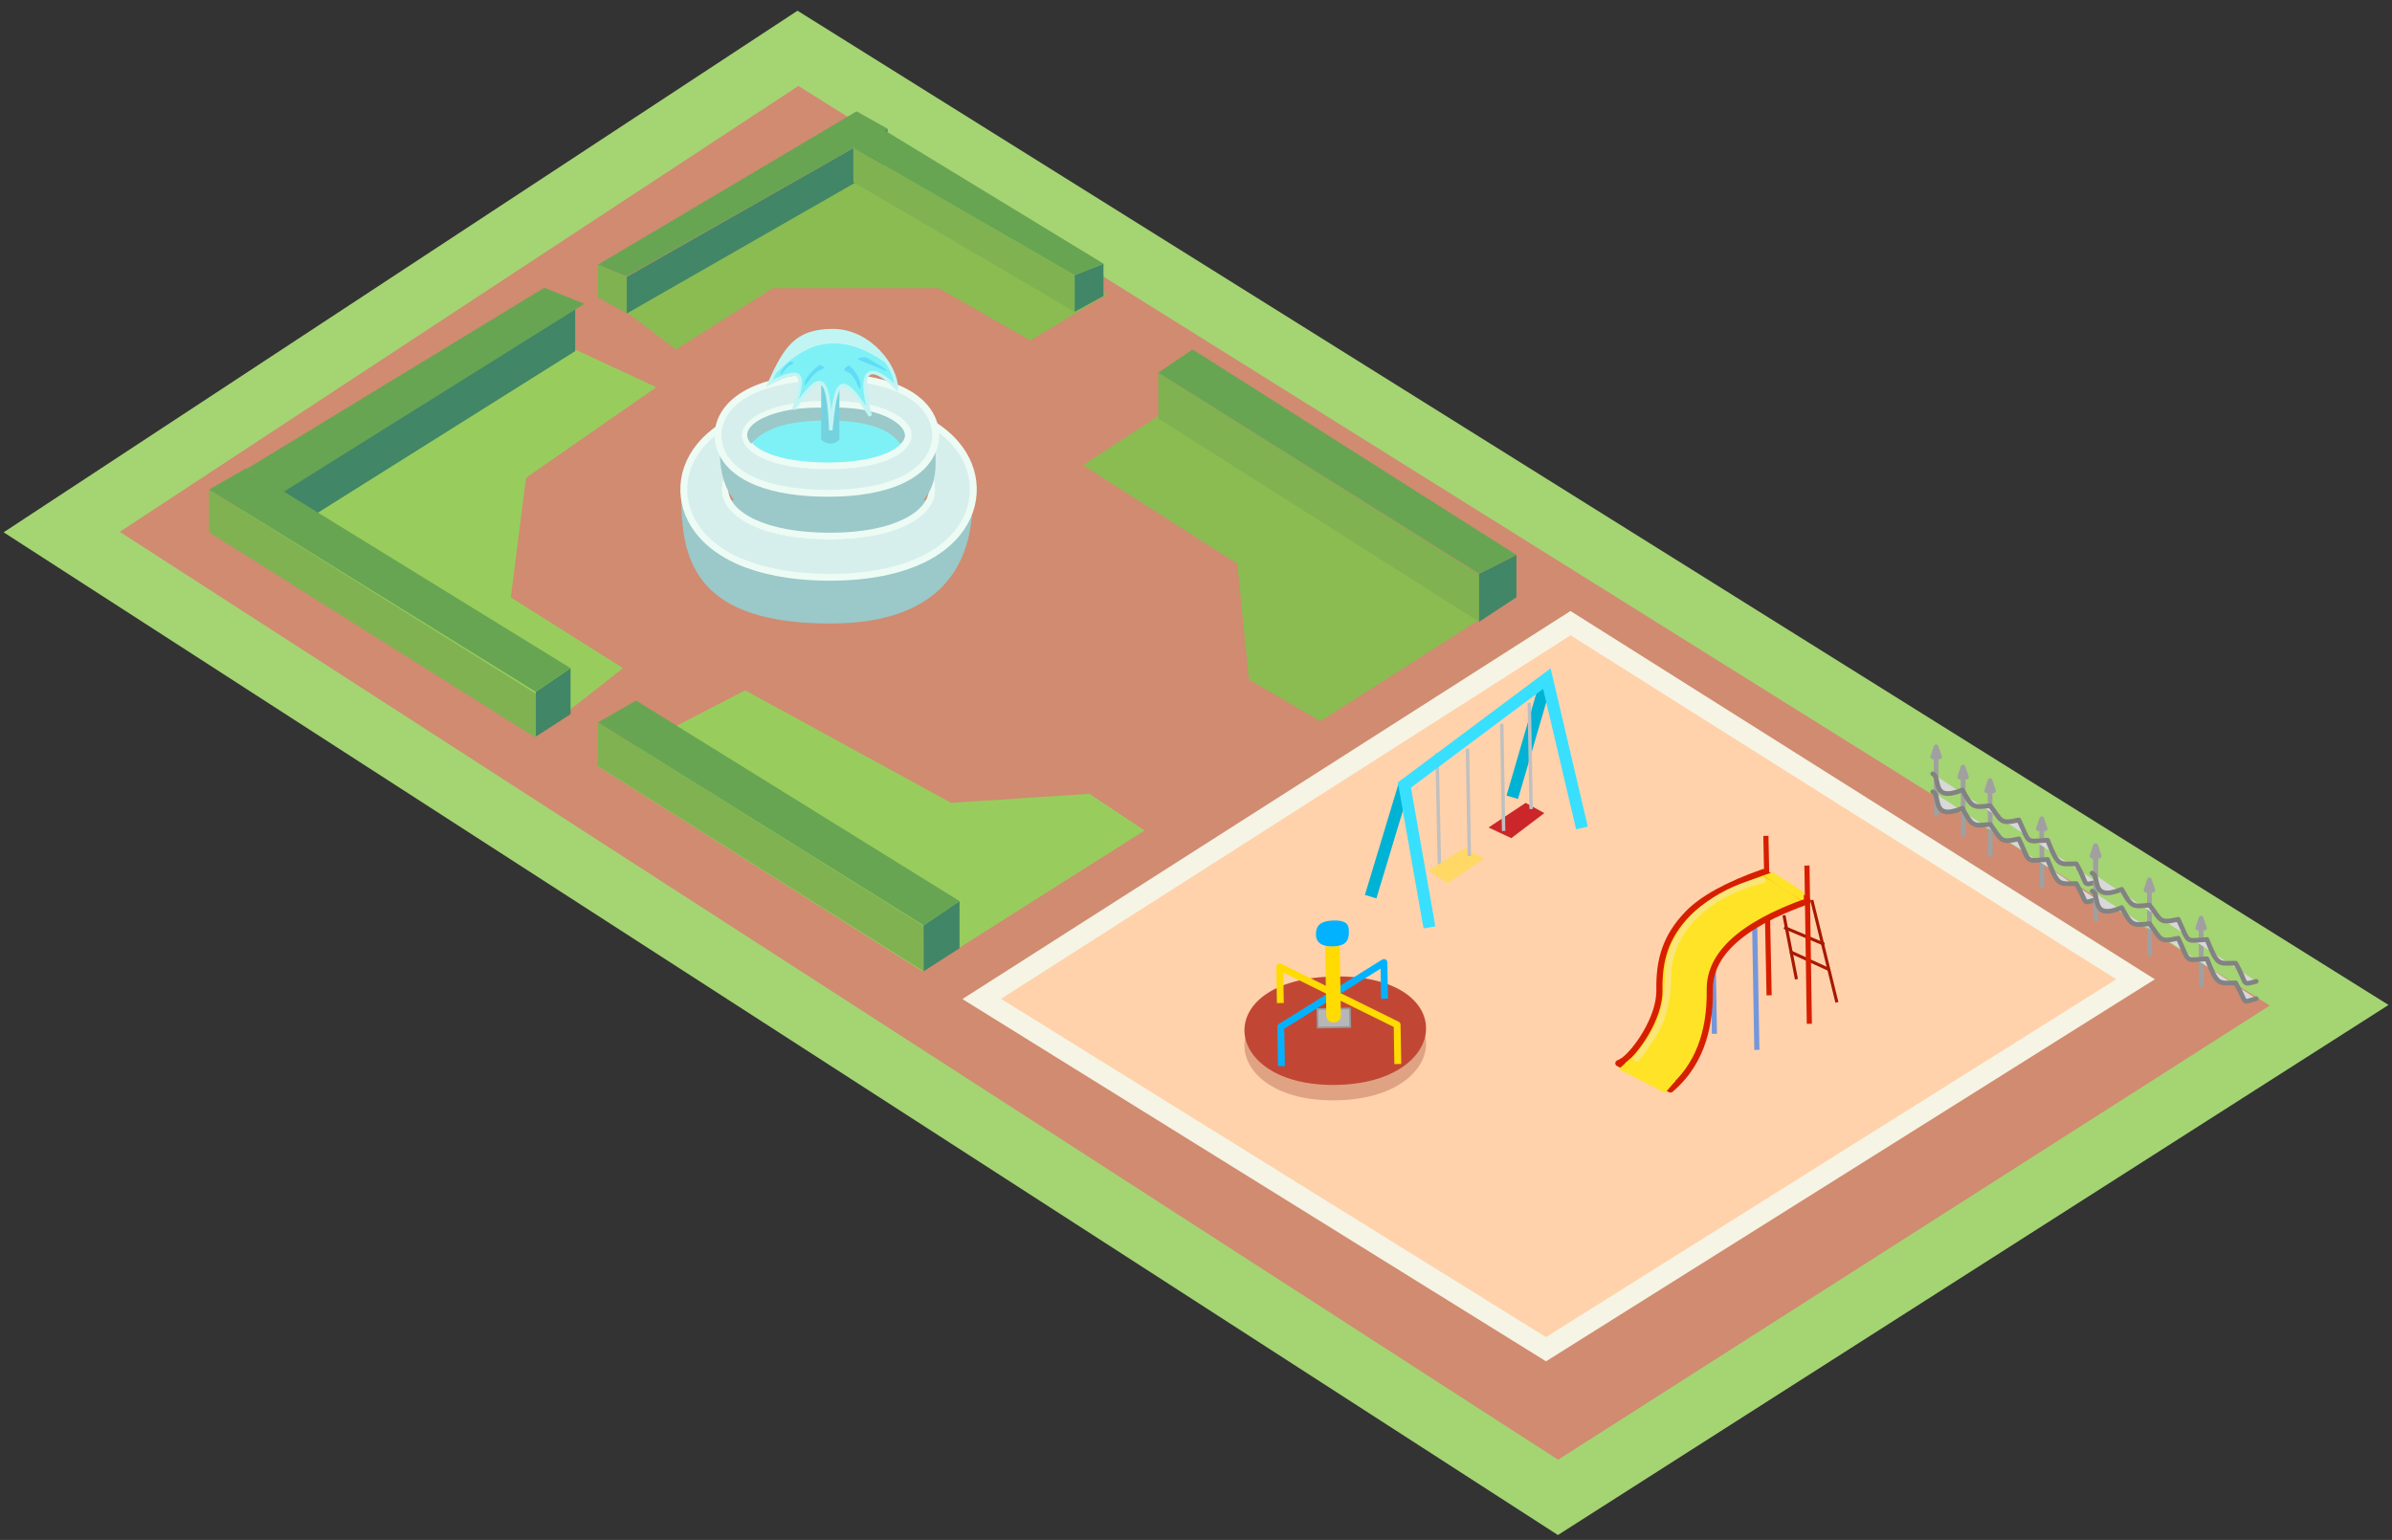 <?xml version="1.0" encoding="UTF-8"?>
<svg width="1396px" height="899px" viewBox="0 0 1396 899" version="1.1" xmlns="http://www.w3.org/2000/svg" xmlns:xlink="http://www.w3.org/1999/xlink">
    <rect x="0" y="0" width="1396" height="899" fill="#333333" stroke="none"/>
    <title>park</title>
    <defs>
        <path d="M83.21,122 C167.334,122 167.334,64.177 84.811,63.017 C2.288,61.857 -0.915,122 83.21,122 Z" id="path-1"></path>
        <path d="M84.375,81 C151.002,81 151.002,41.841 85.643,41.012 C20.285,40.184 17.749,81 84.375,81 Z" id="path-2"></path>
    </defs>
    <g id="park" stroke="none" stroke-width="1" fill="none" fill-rule="evenodd">
        <g id="ground" transform="translate(69.919, 50.197)">
            <path d="M859.005,-21.973 L1288.667,260.41 L415.412,823.936 L-34.639,536.639 L859.005,-21.973 Z" stroke="#A5D473" stroke-width="37" fill="#D08B71" transform="translate(627.384, 400.977) scale(-1, 1) translate(-627.384, -400.977) "></path>
            <path d="M846.646,313.599 L1176.41,521.482 L832.34,737.447 L503.01,532.963 L846.646,313.599 Z" id="Sandbox" stroke="#F6F4E4" stroke-width="12" fill="#FFD2AB"></path>
        </g>
        <g id="bush_side" transform="translate(758.5, 312.5) scale(-1, 1) translate(-758.5, -312.5) translate(632, 204)">
            <polygon id="Path-79" fill="#8ABC52" points="189.212 26 22 157.967 114.364 217 156.064 192.792 162.923 125.125 253 67.532"></polygon>
            <g id="Group-4">
                <polygon id="Path-78" fill="#80B252" points="209 13.544 209 40.298 21.797 159 21.465 131.607"></polygon>
                <polygon id="Path-75" fill="#418666" points="21.797 159 1.39673306e-12 144.665 1.39673306e-12 119.939 21.797 131.008"></polygon>
                <polygon id="Path-77" fill="#68A552" points="209 13.544 188.985 0 0 119.939 21.797 131.008"></polygon>
            </g>
        </g>
        <g id="bush_corner" transform="translate(497.5, 134.5) scale(-1, 1) translate(-497.5, -134.5) translate(349, 65)">
            <polygon id="grass" fill="#8ABC52" transform="translate(140, 84.5) scale(-1, 1) translate(-140, -84.5) " points="151.874 30 7.87620691e-13 117.6 28.541 139 85.006 103.275 181.903 103.275 235.281 133.8 280 106.833"></polygon>
            <g id="h-hedge" transform="translate(128, 0)">
                <polygon id="Path-78" fill="#418666" transform="translate(76.233, 64.068) scale(-1, 1) translate(-76.233, -64.068) " points="152.465 10.135 152.465 30.836 0.257 118 1.8189894e-12 96.805"></polygon>
                <polygon id="Path-75" fill="#80B252" transform="translate(160.604, 103.746) scale(-1, 1) translate(-160.604, -103.746) " points="169 118 152.208 108.624 152.208 89.492 169 96.342"></polygon>
                <polygon id="Path-77" fill="#68A552" transform="translate(84.5, 48.171) scale(-1, 1) translate(-84.5, -48.171) " points="169 10.135 150.904 0 0 89.492 16.792 96.342"></polygon>
            </g>
            <g id="v-hedge" transform="translate(2, 11)">
                <polygon id="Path-78" fill="#80B252" points="146 9.984 146 30.375 16.779 106 16.522 85.122"></polygon>
                <polygon id="Path-75" fill="#418666" points="16.779 106 2.15329016e-12 96.764 2.15329016e-12 77.918 16.779 84.665"></polygon>
                <polygon id="Path-77" fill="#68A552" points="146 9.984 127.918 0 0 77.918 16.779 84.665"></polygon>
            </g>
        </g>
        <g id="bush_side2" transform="translate(508.5, 485) scale(-1, -1) translate(-508.5, -485) translate(349, 403)">
            <polygon id="grass" fill="#98CD5D" transform="translate(159.5, 82) scale(-1, 1) translate(-159.5, -82) " points="189.227 0 -2.26663133e-12 119.579 85.896 164 206.103 98.306 286.778 103.594 319 82.181"></polygon>
            <g id="Group-4-Copy" transform="translate(213.5, 79) scale(1, -1) translate(-213.5, -79) translate(108, 0)">
                <polygon id="Path-78" fill="#80B252" points="211 12.708 211 38.311 20.965 158 20.644 131.786"></polygon>
                <polygon id="Path-75" fill="#418666" points="20.965 158 3.09368548e-13 144.565 3.09368548e-13 117.027 20.965 131.213"></polygon>
                <polygon id="Path-77" fill="#68A552" points="211 12.708 188.724 0 -2.99849034e-12 117.027 20.965 131.213"></polygon>
            </g>
        </g>
        <g id="bush_corner" transform="translate(252.535, 299.354) scale(-1, 1) translate(-252.535, -299.354) translate(122.07, 168)">
            <g id="Group-Copy-3" transform="translate(130.465, 131) scale(-1, 1) translate(-130.465, -131) ">
                <polygon id="Path-79" fill="#98CD5D" points="195.562 27.652 4.63505249e-13 140.456 190.661 262 241.535 222.065 176.037 180.723 184.93 110.934 260.93 58.056"></polygon>
                <polygon id="Path-78" fill="#418666" points="213.601 11.961 213.601 37.001 45.255 142.74 44.944 117.102"></polygon>
                <polygon id="Path-75" fill="#418666" points="45.255 142.74 24.93 131.398 24.93 108.255 45.255 116.541"></polygon>
                <polygon id="Path-77" fill="#68A552" points="219.005 9.353 195.562 0 22 105.654 43.405 119.133"></polygon>
            </g>
            <g id="Group-4-Copy-2" transform="translate(50, 105.399)">
                <polygon id="Path-78" fill="#80B252" points="210.93 12.387 210.93 37.341 20.269 157.309 19.959 131.759"></polygon>
                <polygon id="Path-75" fill="#418666" points="20.269 156.601 -4.85379116e-13 143.506 -4.85379116e-13 116.665 20.269 130.492"></polygon>
                <polygon id="Path-77" fill="#68A552" points="210.93 12.387 189.393 -1.15900188e-13 -2.89901436e-12 116.665 20.269 130.492"></polygon>
            </g>
        </g>
        <g id="fence" transform="translate(1127.99, 436)" stroke-linecap="round" stroke-linejoin="round" stroke-width="2.75">
            <g id="Fence-Copy-2">
                <polyline id="Path-6" stroke="#A0A0A0" fill="#5F5D5D" points="2.34 5.809 3.935 5.809 1.927 0 0 5.809 1.927 5.809 2.15 39.351"></polyline>
                <polyline id="Path-6-Copy-2" stroke="#A0A0A0" fill="#5F5D5D" points="18.081 17.614 19.675 17.614 17.667 11.805 15.74 17.614 17.667 17.614 17.89 51.156"></polyline>
                <polyline id="Path-6-Copy-3" stroke="#A0A0A0" fill="#5F5D5D" points="33.821 25.66 35.416 25.66 33.407 19.675 31.481 25.66 33.407 25.66 33.631 62.961"></polyline>
                <polyline id="Path-6-Copy-5" stroke="#A0A0A0" fill="#5F5D5D" points="63.99 47.783 65.584 47.783 63.576 41.974 61.649 47.783 63.576 47.783 63.799 81.325"></polyline>
                <polyline id="Path-6-Copy-7" stroke="#A0A0A0" fill="#5F5D5D" points="95.47 63.699 97.065 63.699 95.056 57.714 93.13 63.699 95.056 63.699 95.28 101"></polyline>
                <path d="M3.12638804e-13,15.74 C4.896,17.632 -1.436,32.724 17.263,25.178 C23.09,35.646 23.464,35.462 33.5,34.371 C40.545,43.507 38.95,45.158 50.25,42.678 C56.918,56.866 53.79,55.315 66.999,54.464 C73.333,70.211 73.532,68.29 83.749,68.29 C91.027,80.525 86.49,81.363 95.753,78.895" id="Path-57" stroke="#828282" fill="#D8D8D8"></path>
                <path d="M3.12638804e-13,26.234 C4.896,28.163 -1.436,43.551 17.263,35.857 C23.09,46.53 23.464,46.343 33.5,45.229 C40.545,54.545 38.95,56.229 50.25,53.699 C56.918,68.166 53.79,66.585 66.999,65.717 C73.333,81.772 73.532,79.813 83.749,79.813 C91.027,92.289 86.49,91.512 95.753,88.996" id="Path-57-Copy" stroke="#828282" fill="#D8D8D8"></path>
            </g>
            <g id="Fence-Copy-3" transform="translate(93, 58)">
                <polyline id="Path-6" stroke="#A0A0A0" fill="#5F5D5D" points="2.34 5.809 3.935 5.809 1.927 0 0 5.809 1.927 5.809 2.15 39.351"></polyline>
                <polyline id="Path-6-Copy-3" stroke="#A0A0A0" fill="#5F5D5D" points="33.821 25.66 35.416 25.66 33.407 19.675 31.481 25.66 33.407 25.66 33.631 62.961"></polyline>
                <polyline id="Path-6-Copy-5" stroke="#A0A0A0" fill="#5F5D5D" points="63.99 47.783 65.584 47.783 63.576 41.974 61.649 47.783 63.576 47.783 63.799 81.325"></polyline>
                <path d="M0,15.74 C4.896,17.632 -1.436,32.724 17.263,25.178 C23.09,35.646 23.464,35.462 33.5,34.371 C40.545,43.507 38.95,45.158 50.25,42.678 C56.918,56.866 53.79,55.315 66.999,54.464 C73.333,70.211 73.532,68.29 83.749,68.29 C91.027,80.525 86.49,81.363 95.753,78.895" id="Path-57" stroke="#828282" fill="#D8D8D8"></path>
                <path d="M0,26.234 C4.896,28.163 -1.436,43.551 17.263,35.857 C23.09,46.53 23.464,46.343 33.5,45.229 C40.545,54.545 38.95,56.229 50.25,53.699 C56.918,68.166 53.79,66.585 66.999,65.717 C73.333,81.772 73.532,79.813 83.749,79.813 C91.027,92.289 86.49,91.512 95.753,88.996" id="Path-57-Copy" stroke="#828282" fill="#D8D8D8"></path>
            </g>
        </g>
        <g id="playground" transform="translate(897.772, 518.281) scale(-1, 1) rotate(1) translate(-897.772, -518.281) translate(724.693, 396.282)">
            <g id="Swing" transform="translate(147, 0)">
                <line x1="83.808" y1="42.263" x2="83.54" y2="110.144" id="Path-41" stroke="#C0C0C0" stroke-width="2"></line>
                <polygon id="Path-42" fill="#CB2629" points="21.802 78.467 32.592 72.287 54.505 86.294 41.329 92.746"></polygon>
                <polygon id="Path-43" fill="#FFD866" points="68.513 97.974 57.31 104.382 79.104 118.432 90.013 110.742"></polygon>
                <g id="Frame" stroke-width="7">
                    <line x1="103.162" y1="60.637" x2="124" y2="125.465" id="Path-35" stroke="#00B2D4"></line>
                    <line x1="18.942" y1="0" x2="40.342" y2="68.877" id="Path-36" stroke="#00B2D4"></line>
                    <polyline id="Path-12" stroke="#38DFFF" points="0 87.498 18.942 0 103.162 60.637 90.013 144"></polyline>
                </g>
                <line x1="29.474" y1="13.968" x2="29.474" y2="75.969" id="Path-38" stroke="#C0C0C0" stroke-width="2"></line>
                <line x1="45.734" y1="25.951" x2="45.734" y2="88.447" id="Path-39" stroke="#C0C0C0" stroke-width="2"></line>
                <line x1="66.003" y1="40.094" x2="66.003" y2="102.774" id="Path-40" stroke="#C0C0C0" stroke-width="2"></line>
            </g>
            <g id="Group-5" transform="translate(240, 139)">
                <g id="Group-4" transform="translate(-0, 15.086)">
                    <path d="M53.157,89.913 C121.313,89.913 126.291,26.604 53.157,26.604 C-19.977,26.604 -14.998,89.913 53.157,89.913 Z" id="Path-45-Copy" fill="#CA846D" opacity="0.612"></path>
                    <path d="M53,80.914 C121.156,80.914 126.134,17.605 53,17.605 C-20.134,17.605 -15.156,80.914 53,80.914 Z" id="Path-45" fill="#C14734"></path>
                    <polygon id="Path-58" stroke="#979797" fill="#B7B7B7" points="44.228 36.417 44.228 47.263 63.239 47.263 63.239 36.417"></polygon>
                    <polyline id="Path-46" stroke="#FFDB02" stroke-width="4" stroke-linejoin="round" points="16.853 69.335 16.853 46.446 84.772 11.433 84.772 32.546"></polyline>
                    <polyline id="Path-46-Copy" stroke="#02B2FF" stroke-width="4" stroke-linejoin="round" transform="translate(54.351, 39.643) scale(-1, 1) translate(-54.351, -39.643) " points="23.93 69.335 23.93 46.446 84.772 9.952 84.772 31.064"></polyline>
                    <path d="M49.572,40.766 L49.572,-1.13686838e-13 L58.064,-1.13686838e-13 L58.064,40.766 C57.65,43.206 56.234,44.427 53.818,44.427 C51.402,44.427 49.986,43.206 49.572,40.766 Z" id="Path-47" fill="#FFDB02"></path>
                </g>
                <path d="M53.582,15.086 C61.659,15.086 63.522,11.39 63.309,7.543 C63.096,3.696 61.584,0 52.747,0 C43.91,0 43.91,3.721 44.096,7.543 C44.283,11.364 45.504,15.086 53.582,15.086 Z" id="Path-59" fill="#02B2FF"></path>
            </g>
            <g id="Slide" transform="translate(64, 168.5) scale(-1, 1) translate(-64, -168.5) translate(0, 94)">
                <g id="ladder" transform="translate(97.992, 37.947)" stroke="#A81800" stroke-width="1.8">
                    <line x1="16.404" y1="0" x2="30.008" y2="59.961" id="Path-67"></line>
                    <line x1="0" y1="8.604" x2="6.628" y2="46.059" id="Path-68"></line>
                    <line x1="0" y1="15.67" x2="23.206" y2="25.943" id="Path-69"></line>
                    <line x1="3.314" y1="29.981" x2="25.709" y2="40.693" id="Path-70"></line>
                </g>
                <g id="slide">
                    <line x1="88.505" y1="93.103" x2="88.259" y2="0" id="Path-62" stroke="#D71F00" stroke-width="3"></line>
                    <line x1="111.693" y1="110.144" x2="111.916" y2="17.753" id="Path-63" stroke="#D71F00" stroke-width="3"></line>
                    <line x1="80.805" y1="53.617" x2="80.805" y2="124.825" id="Path-64" stroke="#7497DC" stroke-width="3"></line>
                    <line x1="56.207" y1="63.89" x2="56.207" y2="115.013" id="Path-65" stroke="#7497DC" stroke-width="3"></line>
                    <path d="M86.493,21.101 L112.093,38.481 C92.208,45.142 77.37,52.875 67.623,61.745 C58.728,69.839 54.131,78.865 53.955,88.877 C53.951,114.745 45.918,134.111 30.041,147.076 L-0.145,131.237 C1.015,130.731 1.994,130.221 2.754,129.729 C9.525,125.341 24.555,105.692 24.555,88.858 C24.555,70.871 28.99,57.48 41.9,44.588 C50.514,35.986 65.355,28.124 86.493,21.101 Z" id="Path-60" stroke="#D71F00" stroke-width="3.6" fill="#FFE327" stroke-linejoin="round"></path>
                    <path d="M8.176,131.407 C17.518,120.419 23.285,111.678 25.477,105.185 C32.345,84.85 27.352,79.863 32.604,65.953 C40.954,43.839 63.891,30.613 85.774,25.874" id="Path-61" stroke="#FAE579" stroke-width="3.6" stroke-linecap="round"></path>
                    <polygon id="Path-66" fill="#FFE327" points="7.003 128.517 0 134.697 26.812 149 33.083 142.033"></polygon>
                    <path d="M91.993,21.31 L86.218,23.09 C96.004,30.06 103.299,35.012 108.102,37.947 L109.766,37.481 L109.766,33.245 L91.993,21.31 Z" id="Path-66-Copy" fill="#FFE327"></path>
                </g>
            </g>
        </g>
        <g id="fountain" transform="translate(482.625, 278.5) scale(-1, 1) translate(-482.625, -278.5) translate(397.69, 193)">
            <path d="M0,99 C0,122.673 6.564,171 82.902,171 C159.239,171 169.87,136.321 169.87,99" id="Path-81" fill="#9BC8C8"></path>
            <g id="Path-80">
                <path stroke="#EDFBF5" stroke-width="24" d="M83.064,51.002 C83.698,51.004 84.337,51.01 84.98,51.019 L84.836,51.016 L84.935,51.018 C106.208,51.312 122.501,55.183 133.918,60.641 L134.426,60.887 C142.043,64.608 147.654,69.127 151.469,73.853 C156.508,80.095 158.674,86.853 158.495,93.476 C158.318,99.991 155.857,106.604 150.563,112.648 C146.568,117.208 140.813,121.53 133.102,125.045 C121.463,130.35 104.878,134 83.21,134 C61.462,134 45.007,130.182 33.598,124.687 C25.935,120.996 20.316,116.463 16.498,111.697 C11.493,105.448 9.333,98.651 9.515,91.958 C9.694,85.35 12.18,78.635 17.454,72.504 C21.498,67.804 27.314,63.368 35.064,59.784 C46.279,54.599 61.962,51.045 82.116,51.001 L82.44,51.001 Z"></path>
                <path stroke="#D6EFEC" stroke-width="20" d="M83.041,53.002 C83.674,53.004 84.31,53.009 84.952,53.018 L84.8,53.016 L84.915,53.018 C105.808,53.307 121.822,57.078 133.041,62.439 L133.548,62.684 C140.855,66.253 146.252,70.573 149.913,75.109 C154.615,80.934 156.663,87.235 156.495,93.421 C156.33,99.514 154.004,105.685 149.058,111.33 C145.22,115.712 139.679,119.849 132.272,123.225 C120.827,128.442 104.512,132 83.21,132 C61.849,132 45.675,128.284 34.466,122.885 C27.121,119.347 21.72,115.017 18.059,110.446 C13.385,104.611 11.344,98.268 11.514,92.013 C11.682,85.823 14.035,79.545 18.97,73.808 C22.857,69.291 28.457,65.042 35.903,61.6 C46.915,56.508 62.317,53.047 82.096,53.001 L82.426,53.001 Z"></path>
                <path stroke="#EDFBF5" stroke-width="4" d="M82.489,65.001 L84.771,65.017 L84.783,65.017 C103.716,65.284 118.227,68.555 128.281,73.466 C133.726,76.126 137.838,79.254 140.576,82.646 C143.258,85.969 144.597,89.53 144.5,93.096 C144.403,96.648 142.885,100.166 140.032,103.423 C137.131,106.735 132.876,109.762 127.295,112.306 C117.011,116.994 102.316,120 83.21,120 C64.173,120 49.685,116.895 39.673,112.074 C34.235,109.454 30.145,106.341 27.425,102.944 C24.736,99.588 23.411,95.969 23.51,92.338 C23.61,88.662 25.164,85.009 28.067,81.634 C31.01,78.213 35.317,75.091 40.939,72.492 C50.753,67.954 64.498,65.044 82.072,65.001 L82.489,65.001 Z" stroke-linejoin="square"></path>
            </g>
            <path d="M21.885,64 C21.885,82.184 12.614,113.599 85.578,117 C137.703,117 147.505,94.175 147.505,69.247" id="Path-81-Copy" fill="#9BC8C8"></path>
            <g id="Path-80-Copy">
                <use fill="#7EF1F6" fill-rule="evenodd" xlink:href="#path-2"></use>
                <path stroke="#EDFBF5" stroke-width="16" d="M84.013,33 C84.586,33.002 85.163,33.006 85.745,33.013 L85.545,33.011 L85.719,33.013 C102.052,33.217 114.595,35.737 123.389,39.323 L123.857,39.516 C129.665,41.947 133.953,44.914 136.862,47.999 C140.978,52.363 142.642,57.116 142.496,61.71 C142.354,66.203 140.458,70.835 136.16,75.032 C133.118,78.003 128.727,80.83 122.855,83.12 C113.879,86.619 101.076,89 84.375,89 C67.636,89 54.946,86.509 46.157,82.883 C40.316,80.472 36.024,77.495 33.114,74.383 C29.028,70.013 27.366,65.231 27.513,60.584 C27.658,56.022 29.578,51.319 33.859,47.059 C36.942,43.992 41.384,41.084 47.292,38.747 C55.861,35.359 67.825,33.055 83.158,33.001 L83.752,33 L83.794,33 Z"></path>
                <path stroke="#D6EFEC" stroke-width="12" d="M83.993,35 C84.564,35.001 85.139,35.006 85.719,35.013 L85.719,35.012 L86.554,35.026 C102.144,35.301 114.159,37.72 122.626,41.172 L123.085,41.361 C128.58,43.661 132.652,46.45 135.407,49.371 C139.092,53.278 140.628,57.524 140.497,61.647 C140.369,65.69 138.62,69.834 134.762,73.602 C131.876,76.42 127.698,79.085 122.129,81.256 C113.322,84.69 100.756,87 84.375,87 C67.975,87 55.533,84.588 46.92,81.034 C41.399,78.756 37.328,75.96 34.575,73.017 C30.912,69.1 29.38,64.823 29.512,60.648 C29.643,56.532 31.417,52.311 35.27,48.477 C38.196,45.566 42.423,42.824 48.028,40.607 C56.418,37.289 68.135,35.056 83.14,35.001 L83.739,35 L83.78,35 Z"></path>
                <path stroke="#EDFBF5" stroke-width="4" d="M83.837,43 L85.601,43.012 L85.618,43.012 C100.582,43.203 112.05,45.416 119.996,48.741 C124.242,50.517 127.452,52.595 129.587,54.86 C131.546,56.937 132.572,59.152 132.501,61.393 C132.43,63.637 131.268,65.832 129.173,67.878 C126.907,70.091 123.581,72.104 119.223,73.803 C111.094,76.972 99.479,79 84.375,79 C69.331,79 57.883,76.903 49.971,73.639 C45.732,71.89 42.54,69.821 40.418,67.553 C38.45,65.448 37.436,63.189 37.508,60.901 C37.582,58.569 38.773,56.277 40.913,54.148 C43.212,51.86 46.579,49.783 50.969,48.047 C58.667,45.003 69.424,43.049 83.163,43.001 L83.837,43 Z" stroke-linejoin="square"></path>
            </g>
            <path d="M42.213,45 C32.474,51.902 49.522,67.866 84.975,65.82 C115.204,67.602 139.229,55.5 129.185,45 C124.556,49.935 115.723,58.536 84.975,58.536 C54.227,58.536 46.034,49.935 42.213,45 Z" id="Path-81-Copy-2" fill="#9BC8C8" transform="translate(85.505, 55.5) scale(1, -1) translate(-85.505, -55.5) "></path>
            <g id="Group-8" transform="translate(44.505, 0)">
                <path d="M43.813,32.08 C43.857,47.675 43.857,58.263 43.813,63.843 C39.604,66.719 37,66.719 33.123,63.843 C33.254,57.39 33.254,46.802 33.123,32.08 L43.813,32.08 Z" id="Path-83" fill="#74D2DF"></path>
                <path d="M37,0 C15.38,0 0,21.125 0,33.352 C11.956,21.281 24.071,17.303 15.109,49.709 C32.912,21.363 35.346,29.21 38.203,58.184 C39.604,21.287 45.446,25.181 59.824,45.889 C51.454,21.711 57.142,22.333 74,30.731 C64.649,10.337 58.62,0 37,0 Z" id="Path-82" stroke="#C2F4F4" stroke-width="2" fill="#7EF1F6"></path>
                <path d="M22.146,16.797 C23.157,15.596 17.951,15.511 17.951,15.511 C17.951,15.511 3.167,23.578 5.912,23.578 C9.25,22.044 21.584,17.464 22.146,16.797 Z" id="Path-85" fill-opacity="0.87" fill="#5CD9F6"></path>
                <path d="M27.304,20.317 C27.304,20.317 19.486,27.47 20.978,33.983 C21.963,34.992 23.778,25.815 28.584,24.113 C33.004,22.548 27.304,20.317 27.304,20.317 Z" id="Path-85-Copy" fill-opacity="0.87" fill="#5CD9F6"></path>
                <path d="M44.884,20.127 C44.884,20.127 54.062,26.999 53.522,31.942 C52.658,32.592 49.373,25.03 44.145,22.944 C39.337,21.027 44.884,20.127 44.884,20.127 Z" id="Path-85-Copy-2" fill-opacity="0.87" fill="#5CD9F6"></path>
                <path d="M61.746,18.097 C61.746,18.097 67.706,22.501 67.402,25.606 C66.853,26.008 64.675,21.221 61.296,19.863 C58.188,18.615 61.746,18.097 61.746,18.097 Z" id="Path-85-Copy-3" fill-opacity="0.87" fill="#5CD9F6"></path>
                <path d="M37,1.48372619e-13 C56.841,1.48372619e-13 66.39,10.843 74,29.092 C56.841,9.71 36.454,-3.369 4.737,19.839 C11.474,13.273 17.159,1.48372619e-13 37,1.48372619e-13 Z" id="Path-84" fill="#C1F5F4"></path>
            </g>
        </g>
    </g>
</svg>